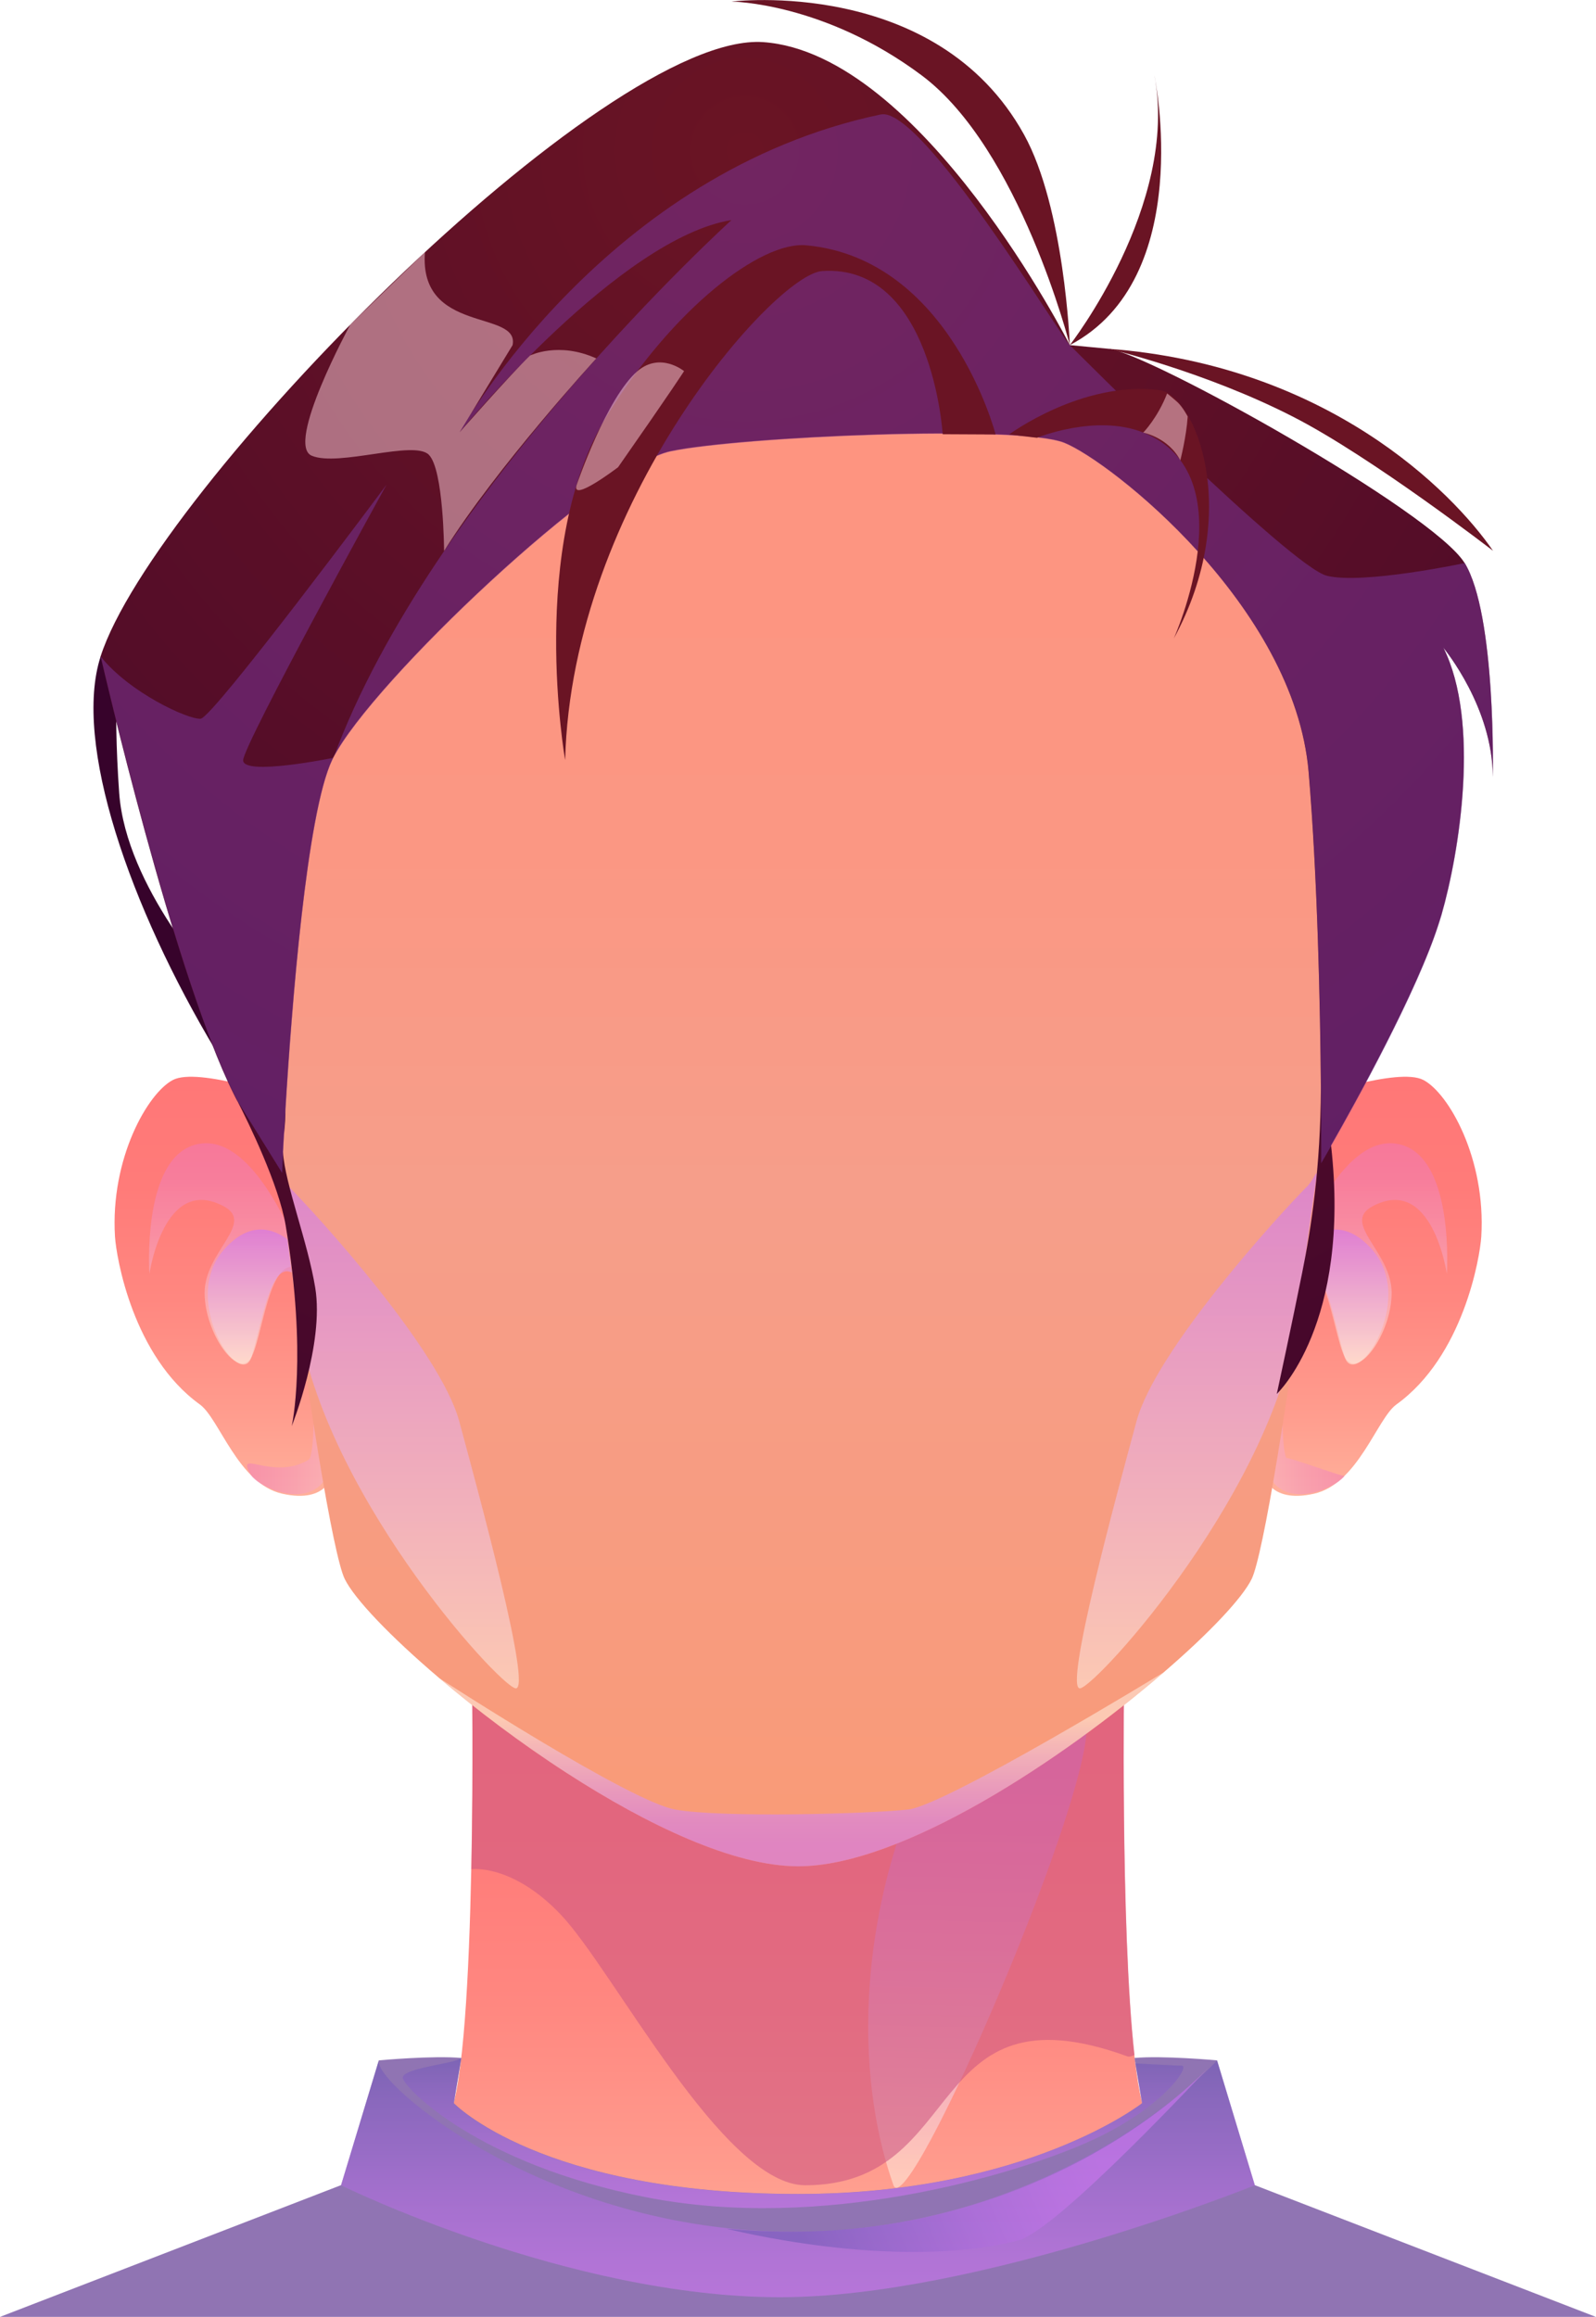 <?xml version="1.0" encoding="UTF-8"?><svg xmlns="http://www.w3.org/2000/svg" xmlns:xlink="http://www.w3.org/1999/xlink" viewBox="0 0 120.9 175.49"><defs><linearGradient id="d" x1="60.46" y1="174" x2="60.46" y2="126.68" gradientUnits="userSpaceOnUse"><stop offset="0" stop-color="#ffb09a"/><stop offset=".21" stop-color="#ff9b8d"/><stop offset=".47" stop-color="#ff8780"/><stop offset=".74" stop-color="#ff7b79"/><stop offset="1" stop-color="#f77"/></linearGradient><linearGradient id="e" x1="73.51" y1="164.79" x2="74.26" y2="133.19" gradientUnits="userSpaceOnUse"><stop offset="0" stop-color="#ffe7d8"/><stop offset=".29" stop-color="#ecbde1"/><stop offset=".59" stop-color="#dc97e9"/><stop offset=".84" stop-color="#d17fef"/><stop offset=".99" stop-color="#ce77f1"/></linearGradient><linearGradient id="f" x1="16.94" y1="113.31" x2="16.94" y2="81.56" xlink:href="#d"/><linearGradient id="g" x1="17.34" y1="103.28" x2="17.34" y2="86.59" gradientUnits="userSpaceOnUse"><stop offset="0" stop-color="#ffe7d8"/><stop offset=".29" stop-color="#f9bdc9"/><stop offset=".59" stop-color="#f597bb"/><stop offset=".84" stop-color="#f27fb3"/><stop offset=".99" stop-color="#f177b0"/></linearGradient><linearGradient id="h" x1="19.66" y1="103.36" x2="19.66" y2="93.13" gradientUnits="userSpaceOnUse"><stop offset="0" stop-color="#ffe7d8"/><stop offset=".99" stop-color="#ce77f1"/></linearGradient><linearGradient id="i" x1="30.45" y1="105.71" x2="15.9" y2="105.71" xlink:href="#g"/><linearGradient id="j" x1="-1880.64" y1="113.31" x2="-1880.64" y2="81.56" gradientTransform="translate(-1776.67) rotate(-180) scale(1 -1)" xlink:href="#d"/><linearGradient id="k" x1="-1880.25" y1="103.28" x2="-1880.25" y2="86.59" gradientTransform="translate(-1776.67) rotate(-180) scale(1 -1)" xlink:href="#g"/><linearGradient id="l" x1="-1877.93" y1="103.36" x2="-1877.93" y2="93.13" gradientTransform="translate(-1776.67) rotate(-180) scale(1 -1)" xlink:href="#h"/><linearGradient id="m" x1="-1867.43" y1="105.71" x2="-1881.21" y2="105.71" gradientTransform="translate(-1776.67) rotate(-180) scale(1 -1)" xlink:href="#g"/><linearGradient id="n" x1="60.46" y1="141.36" x2="60.46" y2="22.25" gradientUnits="userSpaceOnUse"><stop offset="0" stop-color="#fa9b76"/><stop offset=".11" stop-color="#f89b7c"/><stop offset=".43" stop-color="#f69e8a"/><stop offset=".65" stop-color="#fb9783"/><stop offset="1" stop-color="#ff937f"/></linearGradient><linearGradient id="o" x1="30.21" y1="127.88" x2="30.21" y2="88.85" xlink:href="#h"/><linearGradient id="p" x1="-1711.63" y1="127.88" x2="-1711.63" y2="88.85" gradientTransform="translate(-1620.97) rotate(-180) scale(1 -1)" xlink:href="#h"/><linearGradient id="q" x1="60.71" y1="139.53" x2="60.71" y2="130.32" gradientUnits="userSpaceOnUse"><stop offset="0" stop-color="#ce77f1"/><stop offset=".16" stop-color="#d17fef"/><stop offset=".41" stop-color="#dc97e9"/><stop offset=".71" stop-color="#ecbde1"/><stop offset="1" stop-color="#ffe7d8"/></linearGradient><linearGradient id="r" x1="60.45" y1="156.07" x2="60.45" y2="174" gradientUnits="userSpaceOnUse"><stop offset="0" stop-color="#705ab5"/><stop offset=".19" stop-color="#8761c4"/><stop offset=".54" stop-color="#ad6ddc"/><stop offset=".82" stop-color="#c574eb"/><stop offset=".99" stop-color="#ce77f1"/></linearGradient><linearGradient id="s" x1="61.46" y1="171.3" x2="82.62" y2="162.01" xlink:href="#r"/><linearGradient id="t" x1="60.09" y1="155.88" x2="60.09" y2="167.25" xlink:href="#r"/><radialGradient id="u" cx="56.43" cy="11.41" fx="56.43" fy="11.41" r="98.39" gradientUnits="userSpaceOnUse"><stop offset="0" stop-color="#6a1424"/><stop offset="1" stop-color="#47082b"/></radialGradient></defs><g style="isolation:isolate;"><g id="b"><g id="c"><path d="M108.19,172.1s-32.32,1.89-47.74,1.89-47.74-1.89-47.74-1.89c0,0,19.19-7.16,21.33-11.83,1.07-2.35,1.5-10.84,1.66-18.7.16-7.76.05-14.9.05-14.9l24.7.35,24.7-.35s-.29,19.39.78,28.98c.23,2.12.54,3.77.92,4.61,2.13,4.67,21.33,11.83,21.33,11.83Z" style="fill:url(#d); stroke-width:0px;"/><path d="M72.09,130.12c-6.98,12.14-7.75,25.94-4.41,35.39,1.1,3.11,15.77-30.91,14.58-35.39-1.19-4.49-6.59-6.22-10.17,0Z" style="fill:url(#e); mix-blend-mode:multiply; opacity:.6; stroke-width:0px;"/><path d="M85.94,155.66c-.17.05-.36.16-.53.1-15.58-5.66-12.03,9.76-24.41,9.76-6.22,0-14.51-16.29-18.53-20.51-3.67-3.86-6.76-3.43-6.76-3.43.16-7.76.05-14.9.05-14.9l24.7.35,24.7-.35s-.29,19.39.78,28.98Z" style="fill:#ce5982; mix-blend-mode:multiply; opacity:.6; stroke-width:0px;"/><path d="M21.74,83.17s-6.73-2.36-8.64-1.37c-1.91.99-4.75,5.96-4.39,11.86.1,1.59,1.36,9.07,6.43,12.72,1.47,1.06,2.9,6.01,6.24,6.76,3.49.78,3.82-1.54,3.82-1.54l-3.46-28.43Z" style="fill:url(#f); stroke-width:0px;"/><path d="M23.39,96.72s-3.73-11.57-8.73-9.98c-3.92,1.25-3.34,9.74-3.34,9.74,0,0,1.09-7.54,5.63-5.11,2.4,1.28-1.45,3.44-1.45,6.55s2.63,6.76,3.58,4.81c.95-1.95,1.47-9.12,4.32-6.01Z" style="fill:url(#g); mix-blend-mode:multiply; opacity:.6; stroke-width:0px;"/><path d="M23.12,95.31s-2.82-4.46-6.18-.63c-3.36,3.83,1.31,10.8,2.13,8.05.82-2.76,1.4-6.81,2.86-6.41,1.46.4,1.65,1.93,1.65,1.93l-.45-2.93Z" style="fill:url(#h); mix-blend-mode:multiply; opacity:.6; stroke-width:0px;"/><path d="M19.05,111.78c.39.67,3.6,2.37,5.28.65,1.41-1.44-.58-12.66-.77-14.18,0,0,.61,11.84-.19,12.32-2.76,1.66-5.64-1-4.33,1.21Z" style="fill:url(#i); mix-blend-mode:multiply; opacity:.6; stroke-width:0px;"/><path d="M99.18,83.17s6.73-2.36,8.64-1.37c1.91.99,4.75,5.96,4.39,11.86-.1,1.59-1.36,9.07-6.43,12.72-1.47,1.06-2.9,6.01-6.24,6.76-3.49.78-3.82-1.54-3.82-1.54l3.46-28.43Z" style="fill:url(#j); stroke-width:0px;"/><path d="M97.53,96.72s3.73-11.57,8.73-9.98c3.92,1.25,3.34,9.74,3.34,9.74,0,0-1.09-7.54-5.63-5.11-2.4,1.28,1.45,3.44,1.45,6.55s-2.63,6.76-3.58,4.81-1.47-9.12-4.32-6.01Z" style="fill:url(#k); mix-blend-mode:multiply; opacity:.6; stroke-width:0px;"/><path d="M97.79,95.31s2.82-4.46,6.18-.63c3.36,3.83-1.31,10.8-2.13,8.05-.82-2.76-1.4-6.81-2.86-6.41-1.46.4-1.64,1.93-1.64,1.93l.45-2.93Z" style="fill:url(#l); mix-blend-mode:multiply; opacity:.6; stroke-width:0px;"/><path d="M101.86,111.78c-.39.67-3.6,2.37-5.28.65-1.41-1.44.58-12.66.77-14.18,0,0-.61,11.84.19,12.32-1.17-.7,4.24,1.36,4.33,1.21Z" style="fill:url(#m); mix-blend-mode:multiply; opacity:.6; stroke-width:0px;"/><path d="M99.42,91.71c-1.78,14.26-3.75,26.12-4.6,27.88-.69,1.43-3.2,4.1-6.68,7.09h0s0,0,0,0h0c-7.6,6.56-19.82,14.68-27.68,14.68-4.87,0-11.42-3.12-17.5-7.05,0,0,0,0,0,0-3.52-2.27-6.88-4.82-9.68-7.2t0,0c-3.73-3.17-6.45-6.03-7.17-7.52-.86-1.76-2.85-13.73-4.63-28.07-2.77-22.29-5.04-50.33-1.8-54.78,2.33-3.19,8.47-6.4,15.53-8.98,8.9-3.25,19.26-5.51,25.25-5.51,10.74,0,35.52,7.27,40.79,14.5,3.25,4.46.95,32.65-1.82,54.97Z" style="fill:url(#n); stroke-width:0px;"/><path d="M21.92,89.92c2.18,2.21,11.42,12.36,12.87,17.74s5.57,20.46,4.26,20.22c-1.31-.24-15-15.29-16.55-28.53-1.55-13.24-1.83-10.69-.58-9.42Z" style="fill:url(#o); mix-blend-mode:multiply; opacity:.6; stroke-width:0px;"/><path d="M98.96,89.92c-2.18,2.21-11.42,12.36-12.87,17.74-1.45,5.37-5.57,20.46-4.26,20.22,1.31-.24,15-15.29,16.55-28.53,1.55-13.24,1.83-10.69.58-9.42Z" style="fill:url(#p); mix-blend-mode:multiply; opacity:.6; stroke-width:0px;"/><path d="M88.14,126.68h0c-7.6,6.56-19.82,14.68-27.68,14.68-4.87,0-11.42-3.12-17.5-7.05,0,0,0,0,0,0-3.52-2.27-6.88-4.82-9.68-7.2.51.33,14.42,9.33,17.86,9.95,3.5.64,14.8.32,17.66,0,2.84-.32,19.08-10.22,19.33-10.38Z" style="fill:url(#q); mix-blend-mode:multiply; opacity:.6; stroke-width:0px;"/><path d="M120.9,175.49H0l25.84-9.98,2.86-9.45s4.14-.38,6.25-.18l-.57,3.42s6.58,6.88,26.07,6.88c17.34,0,26.07-6.88,26.07-6.88l-.51-3.02-.07-.4c2.11-.2,6.25.18,6.25.18l2.86,9.45,25.84,9.98Z" style="fill:#9074b3; stroke-width:0px;"/><path d="M28.7,156.07c-.49,1.63,12.67,12.97,31.39,12.97,20.16,0,32.11-12.97,32.11-12.97l2.86,9.45s-21,8.48-35.97,8.48c-16.07,0-33.26-8.48-33.26-8.48l2.86-9.45Z" style="fill:url(#r); mix-blend-mode:multiply; opacity:.6; stroke-width:0px;"/><path d="M55.04,168.81c23.59,2.22,36.64-12.35,36.64-12.35,0,0-11.57,12.48-14.55,13.24-9.39,2.39-22.09-.89-22.09-.89Z" style="fill:url(#s); mix-blend-mode:multiply; opacity:.6; stroke-width:0px;"/><path d="M82.33,162.29c-5.72,2.51-20.04,6.76-33.37,4.14-12.74-2.51-18.2-8.19-18.44-8.99-.24-.79,3.9-1.11,4.42-1.55l-.57,3.42s6.58,6.88,26.07,6.88c17.34,0,26.07-6.88,26.07-6.88l-.51-3.02c1.6.09,3.18.17,3.51.17.72,0-1.48,3.32-7.19,5.83Z" style="fill:url(#t); mix-blend-mode:multiply; opacity:.6; stroke-width:0px;"/><path d="M7.62,49.73c-2.11,6.54,2.21,18.98,8.74,29.87v-5.05s-6.81-7.32-7.33-14.47c-.51-7.15,0-10.88,0-10.88l-1.41.53Z" style="fill:#37032b; stroke-width:0px;"/><path d="M110.95,42.65c-2.4-3.92-24.03-15.95-26.97-16.23l-2.94-.28S69.83,4.03,57.81,3.19C45.8,2.36,11.65,37.16,7.62,49.72t0,0c.08.37,5.53,24.01,10.09,33.16h0s0,0,0,0c.08.17.17.33.25.49l.03.04c.81,1.58,3.13,6.31,3.65,9.41,1.66,9.93.46,15.2.46,15.2,0,0,2.48-6.21,1.78-10.48-.57-3.49-2.28-7.81-2.45-10.3.02-.37.04-.8.07-1.27.1-.79.13-1.44.12-1.99.47-7.72,1.6-22.36,3.54-26.43.03-.06.06-.12.09-.18,2.95-5.76,20.26-22.09,25.54-23.2,5.34-1.12,26.37-2.03,29.84-.64,3.47,1.4,17.43,12.35,18.5,24.94.68,8.03.88,17.86.93,23.93-.03,6.08-.72,10.56-1.42,14.01-.71,3.56-1.92,9.17-1.92,9.17,0,0,5.64-5.25,4.11-18.83,1.84-3.23,6.51-11.63,8.16-16.82.06-.2.13-.42.2-.64h0s0,0,0,0c1.37-4.75,2.95-14.62.15-20.23.11.14,3.74,4.56,3.74,9.79,0,0,.27-12.31-2.14-16.23Z" style="fill:url(#u); stroke-width:0px;"/><path d="M87.45,5.71s3.2,15.39-6.41,20.43c0,0,8.28-10.63,6.41-20.43Z" style="fill:#6a1424; stroke-width:0px;"/><path d="M55.41.12s15.51-1.94,22.16,10.07c3.07,5.54,3.47,15.95,3.47,15.95,0,0-3.79-14.88-11.22-20.43C62.41.17,55.41.12,55.41.12Z" style="fill:#6a1424; stroke-width:0px;"/><path d="M83.98,26.42c16.53,1.24,26.01,10.77,29.12,15.3,0,0-9.16-7.08-15.1-10.13-6.69-3.44-14.02-5.17-14.02-5.17Z" style="fill:#6a1424; stroke-width:0px;"/><path d="M113.09,58.88c0-5.23-3.62-9.65-3.74-9.79,2.8,5.61,1.22,15.48-.15,20.23h0c-.07.23-.13.44-.2.65-2.07,6.52-8.92,18.14-8.92,18.14,0,0,.12-17.02-.94-29.61-1.07-12.59-15.03-23.54-18.5-24.94-3.47-1.4-24.5-.48-29.84.64-5.28,1.11-22.59,17.44-25.54,23.2,7.39-20.08,30.15-40.73,30.15-40.73-8.4,1.35-20.2,15.6-20.6,16.08.35-.61,11.17-19.72,31.91-24.08,3.11-.66,13.59,16.79,14.32,17.47,0,0,16.73,16.78,19.47,17.47,2.73.68,10.44-.96,10.44-.96,2.4,3.92,2.14,16.23,2.14,16.23Z" style="fill:#7a369e; mix-blend-mode:multiply; opacity:.5; stroke-width:0px;"/><path d="M75.42,32.91l-4.01-.02s-.79-12.92-9.13-12.36c-3.58.24-18.98,17.54-19.47,37.04,0,0-2.87-16.3,3.17-26.08,5-8.11,11.65-13.23,15.09-12.91,10.91,1,14.35,14.33,14.35,14.33Z" style="fill:#6a1424; stroke-width:0px;"/><path d="M25.26,57.39c-.03.06-.06.12-.09.18-2.67,5.6-3.8,31.27-3.8,31.27l-3.39-5.46c-4.61-8.76-10.26-33.27-10.35-33.65,2.17,2.73,6.62,4.78,7.57,4.71.94-.08,13.83-17.39,14.08-17.73-.17.3-10.82,19.65-10.86,20.87-.04,1.23,6.84-.18,6.84-.18Z" style="fill:#7a369e; mix-blend-mode:multiply; opacity:.5; stroke-width:0px;"/><path d="M76.44,32.91s5.53-4.1,11.4-3.36c2.65.33,6.34,9.16,1.07,18.83,0,0,5.63-12.46-2.31-15.62-3.59-1.43-8.05.4-8.05.4l-2.1-.25Z" style="fill:#6a1424; stroke-width:0px;"/><path d="M32.19,19.1c-.48,6.24,7.18,4.33,6.64,7.04l-4.02,6.61s3.8-4.32,5.34-5.82c0,0,2.16-1.08,5.02.22,0,0-7.53,8.2-11.53,14.58,0,0-.03-6.17-1.16-7.29-1.13-1.12-6.83.93-8.86.08-2.04-.84,2.92-9.94,2.92-9.94l5.65-5.48Z" style="fill:#ffd1dd; mix-blend-mode:soft-light; opacity:.5; stroke-width:0px;"/><path d="M48.29,28.11c1.74-1.48,3.53,0,3.53,0,0,0-.89,1.4-5,7.28,0,0-3.62,2.76-3.13,1.32,0,0,2.26-6.6,4.6-8.6Z" style="fill:#ffd1dd; mix-blend-mode:soft-light; opacity:.5; stroke-width:0px;"/><path d="M88.42,29.78c-.72,1.87-1.82,2.99-1.82,2.99,0,0,1.89.35,2.81,2.1,0,0,.46-1.77.56-3.32,0,0-.38-.73-.78-1.09s-.78-.66-.78-.66Z" style="fill:#ffd1dd; mix-blend-mode:soft-light; opacity:.5; stroke-width:0px;"/></g></g></g></svg>